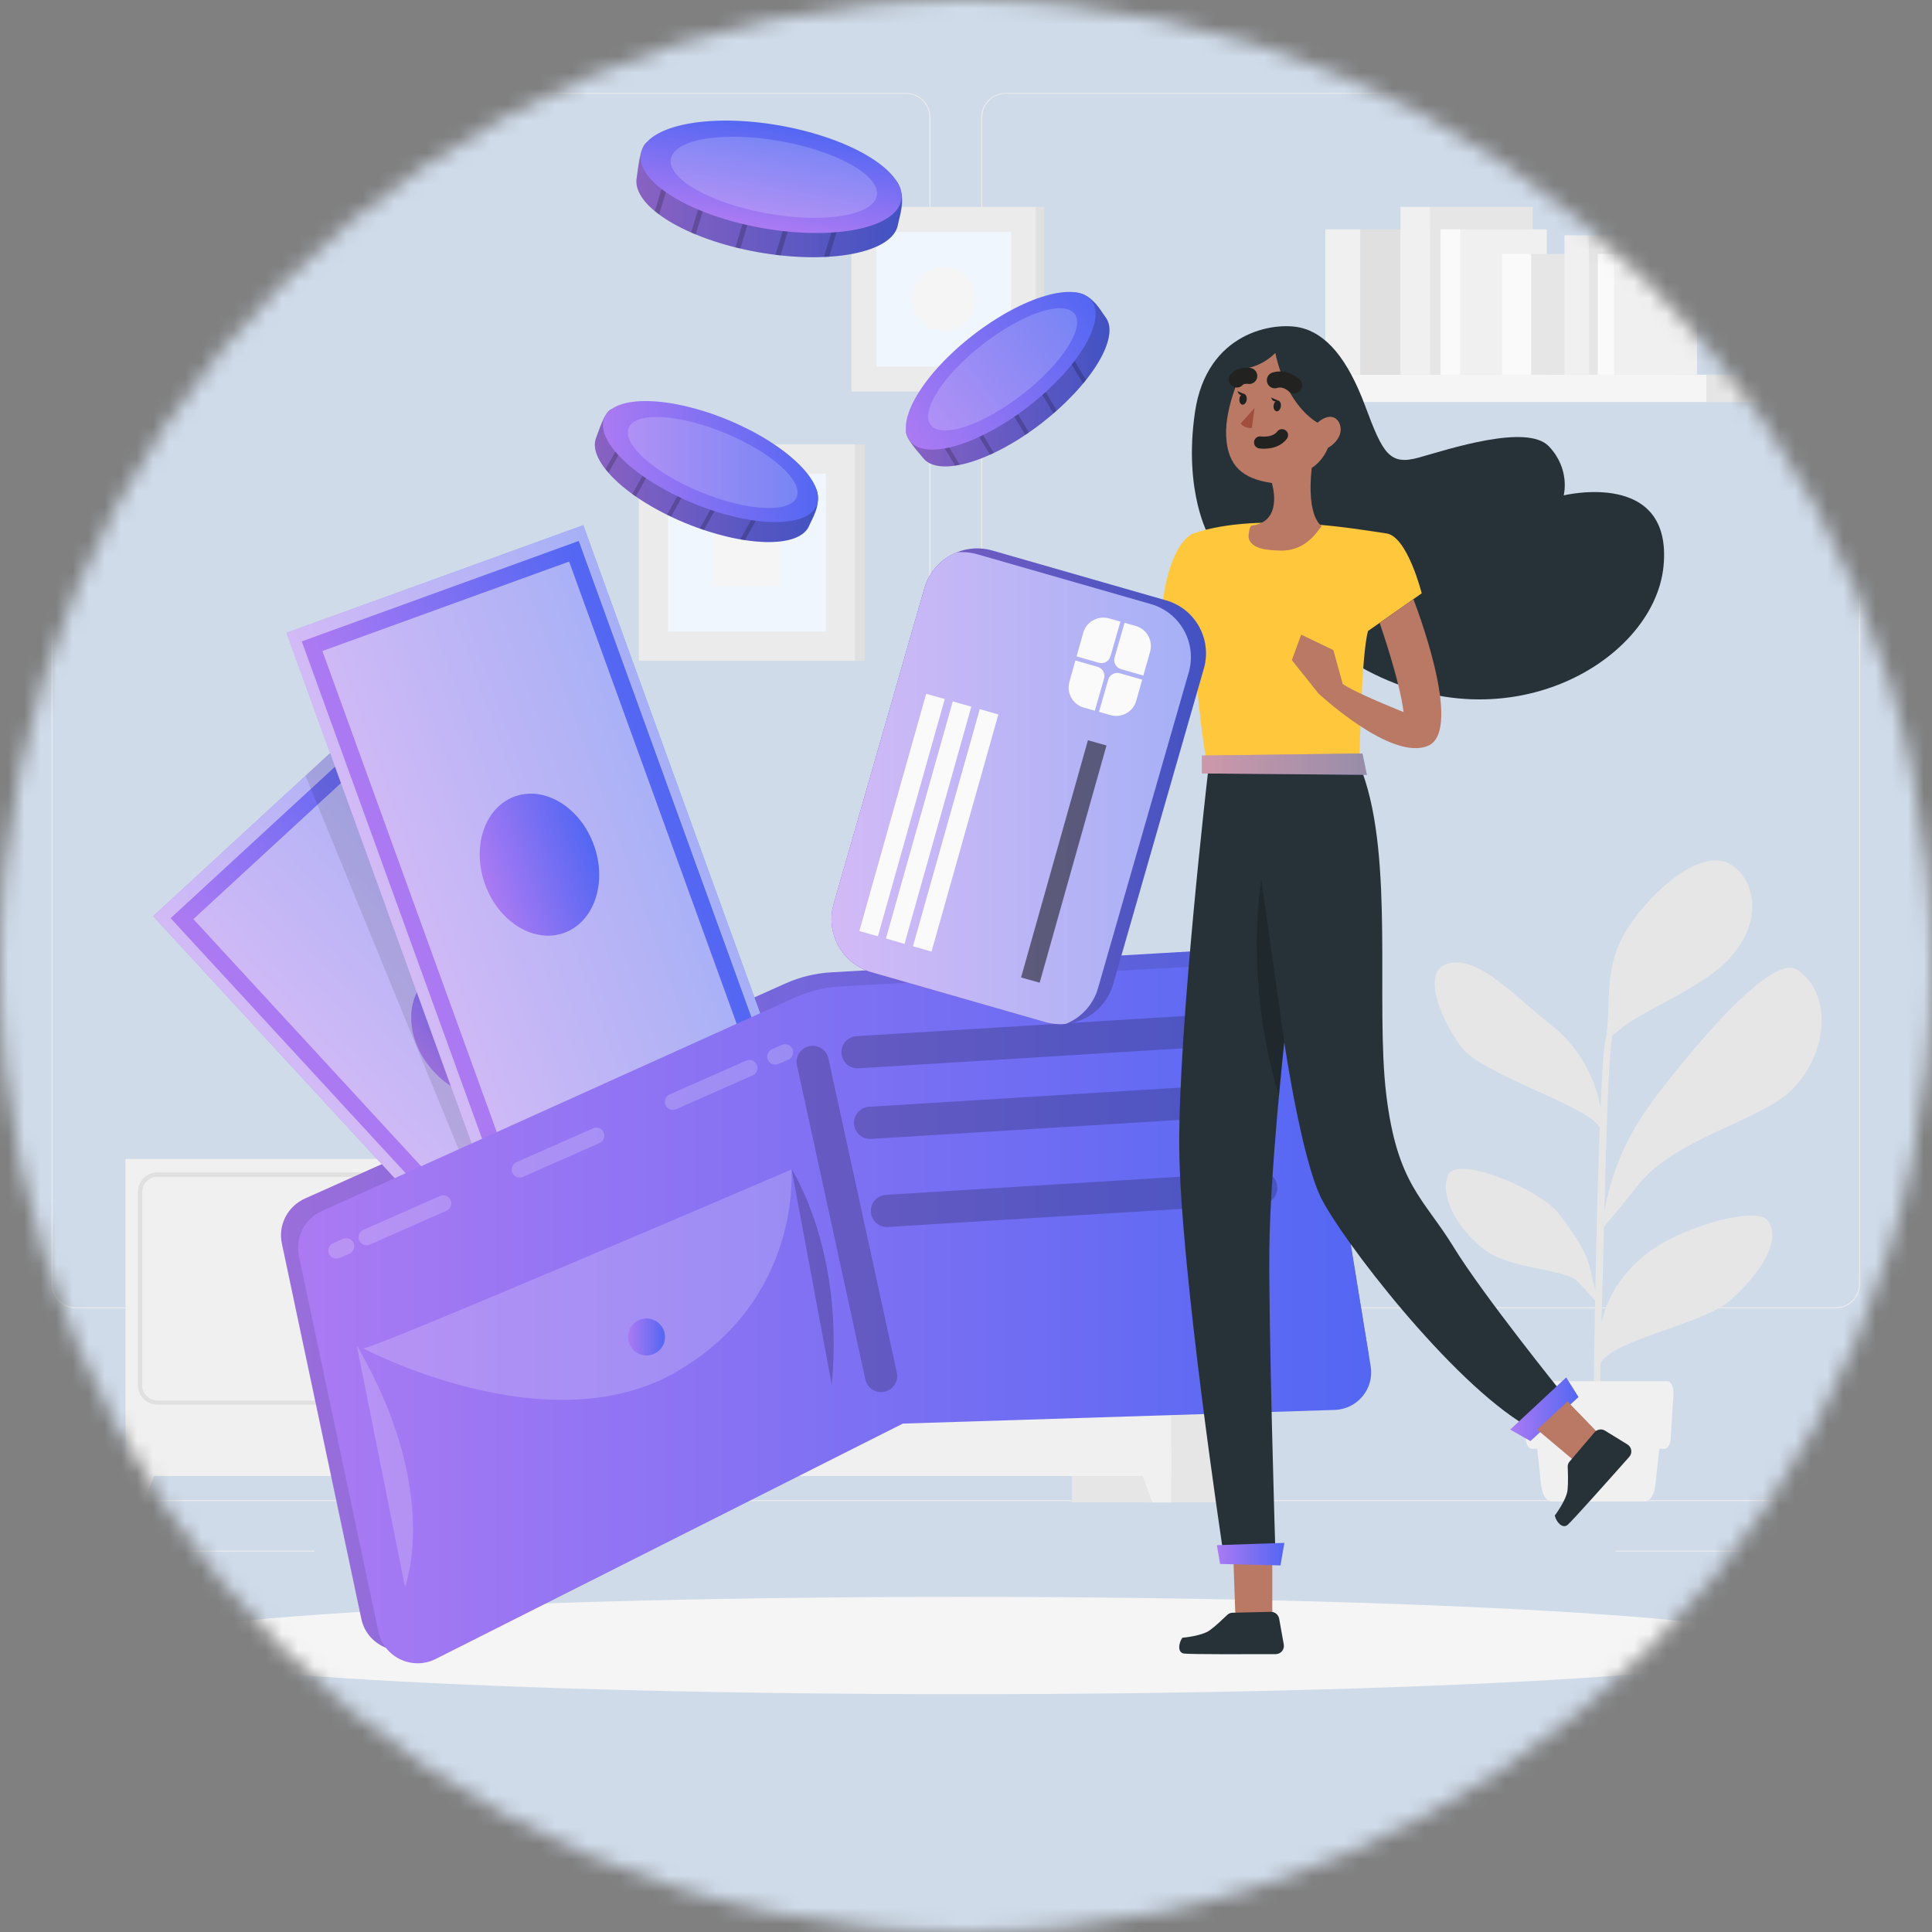 <svg width="120" height="120" viewBox="0 0 120 120" fill="none" xmlns="http://www.w3.org/2000/svg">
<rect x="0" y="0" width="120" height="120" fill="#808080" stroke="none"/>
<mask id="mask0_9_10836" style="mask-type:alpha" maskUnits="userSpaceOnUse" x="0" y="0" width="120" height="120">
<circle cx="60" cy="60" r="60" fill="#D9D9D9"/>
</mask>
<g mask="url(#mask0_9_10836)">
<rect x="-4" y="-9" width="132" height="137" fill="#CFDBE9"/>
<path d="M126.48 93.173H-7V93.24H126.48V93.173Z" fill="#EBEBEB"/>
<path d="M39.243 94.877H33.055V94.943H39.243V94.877Z" fill="#EBEBEB"/>
<path d="M115.473 96.308H100.345V96.374H115.473V96.308Z" fill="#EBEBEB"/>
<path d="M19.533 96.308H4.405V96.374H19.533V96.308Z" fill="#EBEBEB"/>
<path d="M56.27 81.267H4.722C3.881 81.264 3.201 80.584 3.201 79.743V7.282C3.209 6.446 3.887 5.773 4.722 5.771H56.27C57.111 5.771 57.794 6.454 57.794 7.295V79.743C57.794 80.584 57.111 81.267 56.27 81.267ZM4.722 5.824C3.919 5.827 3.267 6.478 3.267 7.282V79.743C3.267 80.546 3.919 81.198 4.722 81.2H56.27C57.073 81.198 57.724 80.546 57.727 79.743V7.282C57.724 6.478 57.073 5.827 56.27 5.824H4.722Z" fill="#EBEBEB"/>
<path d="M114.016 81.267H62.466C61.625 81.264 60.944 80.584 60.941 79.743V7.282C60.949 6.446 61.63 5.773 62.466 5.771H114.016C114.851 5.773 115.527 6.446 115.535 7.282V79.743C115.535 80.584 114.857 81.264 114.016 81.267ZM62.466 5.824C61.662 5.827 61.011 6.478 61.008 7.282V79.743C61.011 80.546 61.662 81.198 62.466 81.2H114.016C114.819 81.198 115.471 80.546 115.473 79.743V7.282C115.471 6.478 114.819 5.827 114.016 5.824H62.466Z" fill="#EBEBEB"/>
<path d="M77.111 71.985H70.947V93.317H77.111V71.985Z" fill="#E6E6E6"/>
<path d="M72.746 71.985H66.582V93.317H72.746V71.985Z" fill="#E6E6E6"/>
<path d="M71.577 93.318H72.746V89.986H70.346L71.577 93.318Z" fill="#F0F0F0"/>
<path d="M41.76 71.985H35.596V93.317H41.76V71.985Z" fill="#E6E6E6"/>
<path d="M72.749 71.985H40.74V91.678H72.749V71.985Z" fill="#F0F0F0"/>
<path d="M70.755 87.247H58.218C57.546 87.244 57.001 86.7 56.998 86.027V74.038C57.001 73.365 57.546 72.82 58.218 72.818H70.752C71.425 72.82 71.969 73.365 71.972 74.038V86.027C71.969 86.7 71.425 87.244 70.755 87.247ZM58.218 73.093C57.695 73.093 57.271 73.517 57.268 74.04V86.03C57.263 86.553 57.682 86.983 58.208 86.991C58.21 86.991 58.216 86.991 58.218 86.991H70.752C71.275 86.996 71.705 86.574 71.711 86.048C71.711 86.043 71.711 86.035 71.711 86.03V74.04C71.708 73.517 71.284 73.093 70.76 73.093H58.218Z" fill="#E0E0E0"/>
<path d="M55.266 87.247H42.732C42.059 87.244 41.515 86.7 41.512 86.027V74.038C41.515 73.365 42.059 72.82 42.732 72.818H55.266C55.939 72.818 56.486 73.362 56.486 74.038V86.027C56.486 86.7 55.939 87.247 55.266 87.247ZM42.732 73.093C42.209 73.093 41.784 73.517 41.784 74.04V86.03C41.784 86.553 42.209 86.977 42.732 86.977H55.266C55.789 86.977 56.214 86.553 56.216 86.03V74.04C56.214 73.517 55.789 73.093 55.266 73.093H42.732Z" fill="#E0E0E0"/>
<path d="M54.102 76.609C53.45 76.611 52.922 76.083 52.922 75.434C52.919 74.782 53.448 74.254 54.096 74.254C54.748 74.251 55.276 74.78 55.276 75.428C55.276 75.431 55.276 75.431 55.276 75.434C55.276 76.083 54.751 76.609 54.102 76.609Z" fill="#FAFAFA"/>
<path d="M59.382 76.609C58.731 76.614 58.2 76.088 58.197 75.439C58.192 74.788 58.718 74.259 59.366 74.254C60.018 74.249 60.546 74.775 60.552 75.423C60.552 75.429 60.552 75.437 60.552 75.442C60.549 76.085 60.026 76.606 59.382 76.609Z" fill="#FAFAFA"/>
<path d="M41.91 93.318H40.74V89.986H43.138L41.91 93.318Z" fill="#F0F0F0"/>
<path d="M39.798 71.985H33.634V93.317H39.798V71.985Z" fill="#E6E6E6"/>
<path d="M38.626 93.318H39.798V89.986H37.398L38.626 93.318Z" fill="#F0F0F0"/>
<path d="M39.798 71.985H7.79V91.678H39.798V71.985Z" fill="#F0F0F0"/>
<path d="M37.804 87.247H25.267C24.595 87.247 24.047 86.702 24.045 86.027V74.038C24.047 73.365 24.592 72.818 25.267 72.818H37.801C38.474 72.82 39.019 73.365 39.021 74.038V86.027C39.021 86.7 38.477 87.244 37.804 87.247ZM25.267 73.093C24.744 73.093 24.32 73.517 24.317 74.04V86.03C24.312 86.553 24.731 86.983 25.257 86.991C25.259 86.991 25.265 86.991 25.267 86.991H37.801C38.325 86.996 38.754 86.574 38.76 86.048C38.76 86.043 38.76 86.035 38.76 86.03V74.04C38.757 73.517 38.335 73.095 37.812 73.093H25.267Z" fill="#E0E0E0"/>
<path d="M22.315 87.247H9.784C9.111 87.247 8.564 86.7 8.564 86.027V74.038C8.564 73.365 9.111 72.818 9.784 72.818H22.318C22.99 72.82 23.535 73.365 23.538 74.038V86.027C23.535 86.7 22.99 87.244 22.315 87.247ZM9.784 73.093C9.261 73.093 8.836 73.517 8.833 74.04V86.03C8.828 86.553 9.247 86.983 9.773 86.991C9.776 86.991 9.781 86.991 9.784 86.991H22.318C22.841 86.991 23.265 86.566 23.268 86.043V74.04C23.265 73.517 22.841 73.093 22.318 73.093H9.784Z" fill="#E0E0E0"/>
<path d="M21.154 76.609C20.502 76.611 19.974 76.083 19.974 75.434C19.971 74.782 20.5 74.254 21.148 74.254C21.8 74.251 22.328 74.78 22.328 75.428C22.328 75.431 22.328 75.431 22.328 75.434C22.328 76.083 21.802 76.609 21.154 76.609Z" fill="#FAFAFA"/>
<path d="M26.434 76.609C25.783 76.614 25.254 76.088 25.249 75.439C25.244 74.788 25.769 74.259 26.418 74.254C27.07 74.249 27.598 74.775 27.603 75.423C27.603 75.429 27.603 75.437 27.603 75.442C27.598 76.085 27.078 76.606 26.434 76.609Z" fill="#FAFAFA"/>
<path d="M8.959 93.318H7.79V89.986H10.187L8.959 93.318Z" fill="#F0F0F0"/>
<path d="M64.353 12.85H52.885V24.319H64.353V12.85Z" fill="#EBEBEB"/>
<path d="M64.863 12.853H64.356V24.322H64.863V12.853Z" fill="#E0E0E0"/>
<path d="M62.802 14.407H54.441V22.768H62.802V14.407Z" fill="#EFF6FE"/>
<path d="M60.02 19.984C59.249 20.755 57.994 20.755 57.223 19.984C56.451 19.212 56.451 17.957 57.223 17.186C57.994 16.414 59.249 16.414 60.02 17.186C60.792 17.96 60.792 19.212 60.02 19.984Z" fill="#F5F5F5"/>
<path d="M53.12 27.597H39.673V41.044H53.12V27.597Z" fill="#EBEBEB"/>
<path d="M53.715 27.6H53.119V41.047H53.715V27.6Z" fill="#E0E0E0"/>
<path d="M51.299 29.42H41.496V39.223H51.299V29.42Z" fill="#EFF6FE"/>
<path d="M48.485 32.229H44.304V36.41H48.485V32.229Z" fill="#F5F5F5"/>
<path d="M113.266 23.272H105.986V24.973H113.266V23.272Z" fill="#E6E6E6"/>
<path d="M105.986 23.272H75.851V24.973H105.986V23.272Z" fill="#F5F5F5"/>
<path d="M92.974 14.244H84.49V23.275H92.974V14.244Z" fill="#E0E0E0"/>
<path d="M84.49 14.244H82.317V23.275H84.49V14.244Z" fill="#F0F0F0"/>
<path d="M95.198 12.85H88.825V23.272H95.198V12.85Z" fill="#E6E6E6"/>
<path d="M88.828 12.85H86.986V23.272H88.828V12.85Z" fill="#F0F0F0"/>
<path d="M96.079 14.244H90.705V23.275H96.079V14.244Z" fill="#F0F0F0"/>
<path d="M90.705 14.244H89.477V23.275H90.705V14.244Z" fill="#FAFAFA"/>
<path d="M102.149 15.771H95.102V23.273H102.149V15.771Z" fill="#E6E6E6"/>
<path d="M95.102 15.771H93.297V23.273H95.102V15.771Z" fill="#FAFAFA"/>
<path d="M103.997 14.615H98.703V23.275H103.997V14.615Z" fill="#E6E6E6"/>
<path d="M98.703 14.615H97.173V23.275H98.703V14.615Z" fill="#F0F0F0"/>
<path d="M105.404 15.771H100.262V23.273H105.404V15.771Z" fill="#F0F0F0"/>
<path d="M100.262 15.771H99.242V23.273H100.262V15.771Z" fill="#FAFAFA"/>
<path d="M101.677 73.691C103.957 70.709 109.384 69.601 111.261 67.724C113.717 65.26 113.703 61.563 111.613 60.228C109.798 59.069 103.775 66.907 103.097 67.783C100.761 70.794 100.088 73.031 99.648 75.196C99.696 73.357 99.747 71.665 99.787 70.362C99.915 66.106 100.072 64.74 100.144 64.32C100.403 64.112 100.694 63.875 100.865 63.746C102.323 62.66 105.553 61.365 107.171 59.787C109.528 57.481 109.149 54.721 107.494 53.693C105.767 52.62 102.707 55.158 101.084 57.676C99.461 60.193 100.155 62.604 99.701 64.681C99.605 65.092 99.506 66.648 99.416 68.808C99.031 66.68 97.857 64.777 96.124 63.482C93.887 61.696 91.957 59.526 90.115 59.806C88.273 60.086 89.274 62.962 90.721 64.98C92.018 66.776 98.423 68.57 99.365 70.015C99.253 72.941 99.154 76.649 99.085 80.103C98.577 78.32 98.927 78.17 96.858 75.434C95.627 73.811 90.585 71.801 89.987 72.922C89.389 74.043 90.299 76.147 92.202 77.623C93.737 78.814 97.13 78.811 97.934 79.55C98.118 79.721 98.724 80.383 99.074 80.765C98.991 84.978 98.954 88.699 98.997 89.967L99.325 89.981C99.309 89.655 99.349 87.511 99.413 84.673C100.241 83.162 105.812 82.281 107.531 80.712C109.331 79.07 110.623 77.153 109.854 75.869C109.21 74.799 104.146 76.254 102.069 78.029C100.697 79.209 99.859 80.469 99.474 82.164C99.522 80.231 99.576 78.157 99.627 76.197C100.04 75.709 100.993 74.585 101.677 73.691Z" fill="#E6E6E6"/>
<path d="M102.163 93.261H96.38C96.063 93.261 95.79 92.85 95.729 92.279L95.318 88.539H103.223L102.811 92.279C102.747 92.85 102.478 93.261 102.163 93.261Z" fill="#F0F0F0"/>
<path d="M103.388 89.986H95.15C94.952 89.986 94.787 89.713 94.765 89.35L94.597 86.585C94.57 86.16 94.749 85.789 94.981 85.789H103.556C103.786 85.789 103.967 86.16 103.941 86.585L103.772 89.35C103.754 89.713 103.586 89.986 103.388 89.986Z" fill="#F0F0F0"/>
<path d="M59.74 105.229C88.327 105.229 111.501 103.876 111.501 102.207C111.501 100.538 88.327 99.185 59.74 99.185C31.153 99.185 7.979 100.538 7.979 102.207C7.979 103.876 31.153 105.229 59.74 105.229Z" fill="#F5F5F5"/>
<path d="M50.26 32.648C49.67 34.082 46.197 33.986 42.556 32.483C38.914 30.98 36.442 28.601 37.035 27.17C37.171 26.839 37.553 25.598 37.964 25.424C39.32 24.853 41.902 26.14 44.697 27.293C47.3 28.366 50.274 29.058 50.736 30.47C51.016 31.332 50.428 32.24 50.26 32.648Z" fill="url(#paint0_linear_9_10836)"/>
<path opacity="0.2" d="M50.738 30.473C50.96 31.596 50.471 32.136 50.26 32.648C50.041 33.177 49.433 33.497 48.57 33.615C48.466 33.631 48.357 33.641 48.245 33.649C47.665 33.692 46.995 33.657 46.264 33.545C46.17 33.535 46.077 33.516 45.981 33.5C45.266 33.377 44.502 33.179 43.714 32.918C43.629 32.889 43.544 32.859 43.458 32.827C43.159 32.723 42.855 32.608 42.553 32.483C42.252 32.36 41.958 32.226 41.672 32.09C41.589 32.053 41.509 32.013 41.429 31.973C40.711 31.618 40.062 31.231 39.488 30.836C39.414 30.785 39.342 30.731 39.27 30.683C38.672 30.248 38.17 29.802 37.791 29.362C37.724 29.287 37.665 29.215 37.606 29.14C37.032 28.412 36.806 27.72 37.032 27.168C37.179 26.81 37.502 25.595 37.959 25.422C38.415 25.251 39.005 25.275 39.689 25.419C39.777 25.438 39.867 25.459 39.958 25.483C41.306 25.825 42.975 26.585 44.691 27.293C46.718 28.129 49.112 28.996 50.284 29.997C50.356 30.059 50.423 30.12 50.484 30.184C50.586 30.28 50.666 30.376 50.738 30.473Z" fill="black"/>
<g opacity="0.2">
<path d="M40.086 25.261L39.964 25.486L37.796 29.365C37.729 29.29 37.67 29.218 37.612 29.143L39.694 25.422L39.854 25.133L40.086 25.261Z" fill="black"/>
</g>
<g opacity="0.2">
<path d="M41.726 26.842L39.491 30.838C39.416 30.787 39.344 30.734 39.272 30.686L41.493 26.711L41.726 26.842Z" fill="black"/>
</g>
<g opacity="0.2">
<path d="M45.834 29.138L43.72 32.92C43.634 32.891 43.549 32.862 43.463 32.83L45.602 29.007L45.834 29.138Z" fill="black"/>
</g>
<g opacity="0.2">
<path d="M43.923 28.07L41.675 32.093C41.592 32.056 41.512 32.016 41.432 31.976L43.688 27.939L43.923 28.07Z" fill="black"/>
</g>
<g opacity="0.2">
<path d="M48.325 29.869L46.267 33.548C46.173 33.537 46.08 33.519 45.984 33.502L48.09 29.736L48.325 29.869Z" fill="black"/>
</g>
<path d="M50.722 31.388C50.132 32.822 46.702 32.766 43.06 31.263C39.419 29.76 36.947 27.381 37.54 25.95C38.13 24.517 41.56 24.573 45.201 26.076C48.84 27.579 51.312 29.957 50.722 31.388Z" fill="url(#paint1_linear_9_10836)"/>
<path opacity="0.2" d="M49.483 30.878C49.067 31.89 46.392 31.749 43.511 30.561C40.631 29.373 38.634 27.589 39.051 26.575C39.467 25.563 42.142 25.705 45.023 26.893C47.906 28.083 49.903 29.867 49.483 30.878Z" fill="#EFF6FE"/>
<path d="M68.659 19.69C69.607 20.915 67.797 23.879 64.684 26.292C61.571 28.703 58.277 29.664 57.329 28.438C57.11 28.155 56.224 27.205 56.278 26.765C56.456 25.304 58.856 23.705 61.248 21.852C63.475 20.128 65.552 17.891 67.009 18.192C67.893 18.379 68.389 19.343 68.659 19.69Z" fill="url(#paint2_linear_9_10836)"/>
<path opacity="0.2" d="M67.009 18.195C68.096 18.564 68.32 19.252 68.659 19.69C69.009 20.141 68.985 20.83 68.659 21.636C68.622 21.735 68.576 21.834 68.528 21.935C68.277 22.459 67.914 23.024 67.455 23.601C67.399 23.676 67.338 23.748 67.276 23.823C66.814 24.381 66.262 24.947 65.642 25.499C65.576 25.558 65.506 25.619 65.437 25.678C65.197 25.884 64.948 26.092 64.687 26.292C64.43 26.492 64.169 26.682 63.91 26.861C63.835 26.914 63.76 26.962 63.688 27.013C63.024 27.459 62.364 27.832 61.734 28.131C61.651 28.171 61.571 28.206 61.491 28.244C60.819 28.545 60.178 28.759 59.612 28.871C59.516 28.892 59.422 28.908 59.329 28.922C58.41 29.058 57.698 28.911 57.332 28.438C57.094 28.134 56.203 27.25 56.278 26.767C56.355 26.284 56.67 25.785 57.135 25.267C57.196 25.2 57.257 25.131 57.324 25.064C58.29 24.066 59.78 22.995 61.248 21.858C62.981 20.518 64.924 18.87 66.377 18.35C66.465 18.318 66.553 18.291 66.638 18.267C66.769 18.233 66.889 18.209 67.009 18.195Z" fill="black"/>
<g opacity="0.2">
<path d="M57.191 24.842L57.321 25.061L59.606 28.871C59.51 28.892 59.417 28.908 59.324 28.922L57.132 25.264L56.961 24.981L57.191 24.842Z" fill="black"/>
</g>
<g opacity="0.2">
<path d="M59.377 24.207L61.732 28.131C61.649 28.171 61.569 28.206 61.489 28.243L59.145 24.34L59.377 24.207Z" fill="black"/>
</g>
<g opacity="0.2">
<path d="M63.411 21.786L65.64 25.502C65.573 25.561 65.504 25.622 65.434 25.681L63.181 21.924L63.411 21.786Z" fill="black"/>
</g>
<g opacity="0.2">
<path d="M61.537 22.912L63.907 26.863C63.833 26.917 63.758 26.965 63.686 27.015L61.307 23.051L61.537 22.912Z" fill="black"/>
</g>
<g opacity="0.2">
<path d="M65.285 19.986L67.453 23.604C67.396 23.678 67.335 23.75 67.274 23.825L65.055 20.125L65.285 19.986Z" fill="black"/>
</g>
<path d="M63.875 25.248C66.988 22.837 68.743 19.889 67.794 18.664C66.846 17.439 63.552 18.4 60.439 20.811C57.325 23.223 55.571 26.171 56.52 27.396C57.468 28.621 60.761 27.659 63.875 25.248Z" fill="url(#paint3_linear_9_10836)"/>
<path opacity="0.2" d="M63.489 24.507C65.953 22.599 67.407 20.35 66.736 19.483C66.066 18.617 63.524 19.462 61.06 21.371C58.596 23.279 57.142 25.529 57.813 26.395C58.483 27.261 61.025 26.416 63.489 24.507Z" fill="#EFF6FE"/>
<path d="M55.773 13.95C55.461 15.707 51.531 16.452 47.065 15.659C42.601 14.863 39.235 12.794 39.547 11.038C39.619 10.629 39.745 9.142 40.164 8.846C41.549 7.869 44.769 8.683 48.199 9.295C51.392 9.863 54.908 9.909 55.776 11.385C56.299 12.282 55.861 13.448 55.773 13.95Z" fill="url(#paint4_linear_9_10836)"/>
<path opacity="0.2" d="M55.773 11.385C56.299 12.594 55.883 13.32 55.77 13.95C55.656 14.599 55.05 15.109 54.107 15.453C53.995 15.499 53.875 15.536 53.749 15.574C53.109 15.763 52.345 15.891 51.496 15.945C51.387 15.955 51.28 15.958 51.168 15.963C50.335 16.001 49.427 15.966 48.477 15.865C48.376 15.854 48.269 15.841 48.165 15.827C47.804 15.782 47.433 15.728 47.062 15.662C46.694 15.598 46.331 15.52 45.976 15.437C45.874 15.416 45.773 15.389 45.674 15.365C44.78 15.141 43.952 14.869 43.21 14.562C43.111 14.522 43.02 14.482 42.927 14.444C42.15 14.103 41.472 13.721 40.938 13.323C40.845 13.256 40.759 13.19 40.676 13.12C39.852 12.442 39.427 11.719 39.547 11.043C39.625 10.605 39.689 9.159 40.161 8.852C40.634 8.545 41.304 8.427 42.105 8.424C42.209 8.424 42.316 8.424 42.425 8.43C44.024 8.483 46.09 8.929 48.194 9.303C50.677 9.746 53.584 10.13 55.151 10.969C55.247 11.019 55.338 11.073 55.423 11.129C55.554 11.206 55.669 11.294 55.773 11.385Z" fill="black"/>
<g opacity="0.2">
<path d="M42.511 8.141L42.425 8.422L40.938 13.318C40.845 13.251 40.759 13.184 40.676 13.115L42.105 8.416L42.214 8.053L42.511 8.141Z" fill="black"/>
</g>
<g opacity="0.2">
<path d="M44.742 9.516L43.21 14.559C43.111 14.519 43.02 14.479 42.927 14.442L44.449 9.425L44.742 9.516Z" fill="black"/>
</g>
<g opacity="0.2">
<path d="M49.929 11.089L48.48 15.864C48.378 15.854 48.271 15.841 48.167 15.827L49.633 11.001L49.929 11.089Z" fill="black"/>
</g>
<g opacity="0.2">
<path d="M47.519 10.357L45.978 15.435C45.877 15.413 45.775 15.387 45.677 15.363L47.222 10.266L47.519 10.357Z" fill="black"/>
</g>
<g opacity="0.2">
<path d="M52.911 11.297L51.499 15.942C51.39 15.953 51.283 15.955 51.171 15.961L52.615 11.206L52.911 11.297Z" fill="black"/>
</g>
<path d="M55.981 12.42C56.293 10.664 52.927 8.596 48.462 7.801C43.997 7.007 40.124 7.787 39.812 9.543C39.499 11.299 42.865 13.367 47.33 14.162C51.795 14.956 55.668 14.177 55.981 12.42Z" fill="url(#paint5_linear_9_10836)"/>
<path opacity="0.2" d="M54.461 12.15C54.682 10.909 51.997 9.394 48.464 8.765C44.931 8.136 41.888 8.633 41.667 9.874C41.446 11.115 44.131 12.63 47.664 13.259C51.197 13.888 54.241 13.392 54.461 12.15Z" fill="#EFF6FE"/>
<path d="M79.079 58.797L51.606 60.396C50.631 60.452 49.676 60.687 48.787 61.085L18.946 74.441C17.862 74.927 17.264 76.088 17.507 77.233L22.443 100.549C22.782 102.149 24.565 102.992 26.047 102.253L55.501 87.549L82.699 86.63C84.127 86.582 85.195 85.303 84.968 83.912L81.326 61.584C81.137 60.431 80.261 58.762 79.079 58.797Z" fill="url(#paint6_linear_9_10836)"/>
<path opacity="0.1" d="M79.079 58.797L51.606 60.396C50.631 60.452 49.676 60.687 48.787 61.085L18.946 74.441C17.862 74.927 17.264 76.088 17.507 77.233L22.443 100.549C22.782 102.149 24.565 102.992 26.047 102.253L55.501 87.549L82.699 86.63C84.127 86.582 85.195 85.303 84.968 83.912L81.326 61.584C81.137 60.431 80.261 58.762 79.079 58.797Z" fill="black"/>
<path d="M23.932 43.618L9.514 56.907L35.384 84.975L49.802 71.687L23.932 43.618Z" fill="url(#paint7_linear_9_10836)"/>
<path opacity="0.5" d="M49.804 71.683L35.386 84.972L9.517 56.907L18.978 48.185L23.936 43.615L24.761 44.512L49.804 71.683Z" fill="#FAFAFA"/>
<path d="M24.026 45.334L11.304 57.059L35.502 83.314L48.224 71.588L24.026 45.334Z" stroke="url(#paint8_linear_9_10836)" stroke-miterlimit="10"/>
<path d="M32.631 67.428C34.091 66.083 33.906 63.509 32.219 61.679C30.532 59.849 27.982 59.456 26.523 60.801C25.063 62.146 25.248 64.72 26.935 66.55C28.622 68.38 31.172 68.773 32.631 67.428Z" fill="url(#paint9_linear_9_10836)"/>
<path opacity="0.1" d="M35.233 73.581L30.11 75.351L18.978 48.185L23.935 43.615L24.76 44.512L35.233 73.581Z" fill="black"/>
<path d="M36.228 32.621L17.794 39.303L30.803 75.189L49.237 68.507L36.228 32.621Z" fill="url(#paint10_linear_9_10836)"/>
<path opacity="0.5" d="M36.228 32.621L17.794 39.303L30.803 75.189L49.237 68.507L36.228 32.621Z" fill="#FAFAFA"/>
<path d="M35.649 34.24L19.384 40.137L31.552 73.704L47.818 67.808L35.649 34.24Z" stroke="url(#paint11_linear_9_10836)" stroke-miterlimit="10"/>
<path d="M35.042 57.942C36.907 57.266 37.732 54.821 36.884 52.481C36.036 50.142 33.836 48.793 31.97 49.47C30.105 50.146 29.28 52.591 30.128 54.931C30.976 57.27 33.176 58.619 35.042 57.942Z" fill="url(#paint12_linear_9_10836)"/>
<path d="M79.257 59.745L52.161 61.272C51.2 61.325 50.258 61.557 49.382 61.953L19.979 75.226C18.911 75.706 18.324 76.868 18.567 78.013L23.497 101.332C23.837 102.931 25.599 103.777 27.059 103.043L56.077 88.422L82.904 87.573C84.314 87.527 85.363 86.254 85.136 84.863L81.487 62.537C81.292 61.384 80.427 59.713 79.257 59.745Z" fill="url(#paint13_linear_9_10836)"/>
<path opacity="0.2" d="M53.264 65.356L76.513 63.925" stroke="black" stroke-width="2" stroke-miterlimit="10" stroke-linecap="round" stroke-linejoin="round"/>
<path opacity="0.2" d="M50.479 65.957L54.727 85.466" stroke="black" stroke-width="2" stroke-miterlimit="10" stroke-linecap="round" stroke-linejoin="round"/>
<path opacity="0.2" d="M22.16 83.571L25.155 98.579C25.155 98.577 27.451 92.624 22.16 83.571Z" fill="#FAFAFA"/>
<path opacity="0.2" d="M22.552 83.747C22.654 84.022 49.155 72.641 49.155 72.641C49.155 72.641 49.825 80.821 41.851 85.295C33.877 89.767 22.552 83.747 22.552 83.747Z" fill="#FAFAFA"/>
<path d="M40.156 84.19C40.79 84.19 41.304 83.676 41.304 83.042C41.304 82.408 40.79 81.894 40.156 81.894C39.522 81.894 39.008 82.408 39.008 83.042C39.008 83.676 39.522 84.19 40.156 84.19Z" fill="url(#paint14_linear_9_10836)"/>
<path opacity="0.2" d="M49.171 72.641C49.171 72.641 52.457 77.586 51.662 86.013L49.171 72.641Z" fill="black"/>
<g opacity="0.2">
<path d="M20.892 77.676L21.503 77.407" stroke="#FAFAFA" stroke-linecap="round" stroke-linejoin="round"/>
<path d="M22.771 76.846L47.519 65.906" stroke="#FAFAFA" stroke-linecap="round" stroke-linejoin="round" stroke-dasharray="5.2 5.2"/>
<path d="M48.154 65.626L48.763 65.356" stroke="#FAFAFA" stroke-linecap="round" stroke-linejoin="round"/>
</g>
<path opacity="0.2" d="M54.043 69.742L77.293 68.309" stroke="black" stroke-width="2" stroke-miterlimit="10" stroke-linecap="round" stroke-linejoin="round"/>
<path opacity="0.2" d="M55.09 75.212L78.339 73.779" stroke="black" stroke-width="2" stroke-miterlimit="10" stroke-linecap="round" stroke-linejoin="round"/>
<path d="M73.243 36.354C73.243 36.354 72.658 42.582 70.344 43.118C68.029 43.655 66.075 42.691 66.075 42.691L64.193 41.244L63.275 44.445C63.275 44.445 64.278 45.809 66.374 44.864C66.374 44.864 70.109 46.511 72.178 44.864C74.247 43.217 74.906 38.708 74.906 38.708L73.243 36.354Z" fill="#B97964"/>
<path d="M75.104 33.337C75.104 33.337 73.489 30.584 74.223 25.595C74.957 20.606 79.14 19.981 80.755 20.347C82.37 20.712 83.692 22.261 84.792 25.211C85.891 28.163 86.297 28.932 88.131 28.419C89.965 27.907 94.845 26.292 96.204 27.723C97.563 29.154 97.123 30.769 97.123 30.769C97.123 30.769 103.911 29.116 103.324 35.171C102.737 41.226 92.939 46.877 83.62 40.895C74.297 34.915 75.104 33.337 75.104 33.337Z" fill="#263238"/>
<path d="M75.029 47.99C75.029 47.99 73.184 63.856 73.246 71.299C73.307 78.739 75.953 96.267 75.953 96.267H79.212C79.212 96.267 78.782 82.247 78.844 77.449C78.905 72.652 79.767 64.721 79.767 64.721C79.767 64.721 80.814 71.854 82.042 74.377C83.273 76.897 90.099 85.816 94.835 88.582L97.048 86.553C97.048 86.553 92.128 80.463 90.283 77.452C88.438 74.438 86.778 73.579 86.102 67.98C85.427 62.385 86.594 53.404 84.626 47.993H75.029V47.99Z" fill="#263238"/>
<path opacity="0.2" d="M79.765 64.718L78.347 54.662C78.347 54.662 77.229 60.708 79.434 68.09L79.765 64.718Z" fill="black"/>
<path d="M76.62 97.159L76.729 100.275L78.916 100.456L79.025 100.165V96.94L76.62 97.159Z" fill="#B97964"/>
<path d="M75.582 95.974L75.782 97.14L79.535 97.231L79.773 95.83L75.582 95.974Z" fill="url(#paint15_linear_9_10836)"/>
<path d="M93.802 88.795L97.28 85.554L98.046 86.774L95.059 89.508L93.802 88.795Z" fill="url(#paint16_linear_9_10836)"/>
<path d="M95.478 88.795L97.774 90.728L99.248 88.995L97.363 87.047L95.478 88.795Z" fill="#B97964"/>
<path d="M99.693 88.862L101.082 89.716C101.351 89.882 101.407 90.25 101.196 90.488C100.19 91.622 97.619 94.511 97.363 94.716C97.045 94.973 96.661 94.535 96.57 94.134C96.57 94.134 97.299 93.168 97.363 92.549C97.411 92.092 97.387 91.43 97.373 91.112C97.368 90.992 97.408 90.875 97.486 90.784L99.037 88.966C99.202 88.774 99.48 88.728 99.693 88.862Z" fill="#263238"/>
<path d="M79.45 100.536L79.738 102.141C79.794 102.453 79.556 102.739 79.239 102.741C77.72 102.747 73.854 102.76 73.531 102.704C73.128 102.637 73.2 102.06 73.438 101.724C73.438 101.724 74.644 101.623 75.146 101.257C75.517 100.987 75.995 100.528 76.225 100.307C76.31 100.221 76.425 100.176 76.545 100.17L78.934 100.114C79.185 100.112 79.404 100.291 79.45 100.536Z" fill="#263238"/>
<path d="M84.973 39.191L88.305 36.853C88.305 36.853 87.418 33.308 86.108 33.131C84.797 32.955 78.275 31.714 74.129 33.131C74.129 33.131 72.64 33.556 72.18 37.739L73.953 38.305C73.953 38.305 74.591 46.138 74.981 47.344H84.445C84.439 47.344 84.546 40.609 84.973 39.191Z" fill="#FFC73C"/>
<path d="M85.691 38.687C85.691 38.687 86.951 42.291 87.178 44.229C87.178 44.229 84.178 43.035 83.401 42.486L82.816 40.377L80.819 39.418L80.24 40.999L81.884 43.065C81.884 43.065 86.401 47.294 88.695 46.325C90.988 45.355 87.787 37.213 87.787 37.213L85.691 38.687Z" fill="#B97964"/>
<path d="M77.215 22.907C77.215 22.907 76.062 25.216 76.158 27.09C76.254 28.964 77.191 29.736 78.996 30C78.996 30 79.765 32.405 77.746 32.645C77.594 32.664 77.538 33.276 77.552 33.374C77.605 33.764 77.989 33.978 78.339 34.068C78.713 34.167 79.111 34.183 79.498 34.197C80.363 34.226 81.076 33.876 81.65 33.238C81.695 33.19 82.098 32.67 82.098 32.67C82.098 32.67 81.137 32.192 81.473 29.063C81.473 29.063 82.122 28.703 82.482 27.814C82.482 27.814 83.107 27.501 83.251 26.877C83.395 26.252 82.843 25.387 81.834 26.252C81.834 26.252 79.936 25.291 79.212 21.924C79.209 21.919 78.465 22.763 77.215 22.907Z" fill="#B97964"/>
<path d="M77.757 26.578L77.923 25.344L77.05 26.311C77.047 26.311 77.325 26.631 77.757 26.578Z" fill="#A24E3F"/>
<path d="M78.264 27.48C78.264 27.48 79.185 27.621 79.629 27.029" stroke="#222221" stroke-width="0.75" stroke-miterlimit="10" stroke-linecap="round" stroke-linejoin="round"/>
<path d="M79.185 23.617C79.185 23.617 79.773 23.39 80.379 23.935" stroke="#222221" stroke-miterlimit="10" stroke-linecap="round" stroke-linejoin="round"/>
<path d="M77.592 23.35C77.592 23.35 77.069 23.267 76.82 23.572" stroke="#222221" stroke-miterlimit="10" stroke-linecap="round" stroke-linejoin="round"/>
<path d="M79.556 25.24C79.532 25.427 79.412 25.563 79.29 25.547C79.167 25.531 79.084 25.368 79.108 25.181C79.132 24.994 79.252 24.858 79.375 24.874C79.5 24.89 79.581 25.053 79.556 25.24Z" fill="#222221"/>
<path d="M77.435 24.828C77.459 24.642 77.377 24.478 77.253 24.462C77.129 24.446 77.009 24.584 76.984 24.769C76.96 24.955 77.041 25.119 77.166 25.135C77.29 25.151 77.41 25.013 77.435 24.828Z" fill="#222221"/>
<path d="M79.378 24.874L78.956 24.69C78.956 24.69 79.041 25.069 79.378 24.874Z" fill="#222221"/>
<path d="M77.285 24.479L76.863 24.295C76.863 24.295 76.951 24.674 77.285 24.479Z" fill="#222221"/>
<path d="M74.647 46.928V48.041L84.898 48.127L84.623 46.802L74.647 46.928Z" fill="url(#paint17_linear_9_10836)"/>
<path opacity="0.4" d="M74.647 46.928V48.041L84.898 48.127L84.623 46.802L74.647 46.928Z" fill="#FFC73C"/>
<path d="M74.773 41.525L69.137 61.138C68.739 62.524 67.543 63.463 66.195 63.597C65.776 63.637 65.341 63.602 64.908 63.479L54.12 60.38C52.308 59.857 51.259 57.964 51.779 56.151L57.417 36.535C57.722 35.486 58.48 34.693 59.422 34.311C60.106 34.034 60.883 33.975 61.646 34.197L72.431 37.293C74.247 37.814 75.293 39.707 74.773 41.525Z" fill="url(#paint18_linear_9_10836)"/>
<path opacity="0.2" d="M74.773 41.525L69.137 61.138C68.739 62.524 67.543 63.463 66.195 63.597C65.776 63.637 65.341 63.602 64.908 63.479L54.12 60.38C52.308 59.857 51.259 57.964 51.779 56.151L57.417 36.535C57.722 35.486 58.48 34.693 59.422 34.311C60.106 34.034 60.883 33.975 61.646 34.197L72.431 37.293C74.247 37.814 75.293 39.707 74.773 41.525Z" fill="black"/>
<path d="M73.835 41.757L68.2 61.37C67.898 62.422 67.135 63.218 66.195 63.597C65.776 63.637 65.341 63.602 64.908 63.479L54.12 60.38C52.308 59.857 51.259 57.964 51.779 56.151L57.417 36.535C57.722 35.486 58.48 34.693 59.422 34.311C59.842 34.271 60.277 34.306 60.709 34.429L71.494 37.525C73.307 38.049 74.356 39.941 73.835 41.757Z" fill="url(#paint19_linear_9_10836)"/>
<path opacity="0.5" d="M73.835 41.757L68.2 61.37C67.898 62.422 67.135 63.218 66.195 63.597C65.776 63.637 65.341 63.602 64.908 63.479L54.12 60.38C52.308 59.857 51.259 57.964 51.779 56.151L57.417 36.535C57.722 35.486 58.48 34.693 59.422 34.311C59.842 34.271 60.277 34.306 60.709 34.429L71.494 37.525C73.307 38.049 74.356 39.941 73.835 41.757Z" fill="#FAFAFA"/>
<path d="M58.68 43.419L57.527 43.094L53.375 57.828L54.529 58.153L58.68 43.419Z" fill="#FAFAFA"/>
<path d="M56.181 58.626L55.028 58.292L59.179 43.564L60.33 43.895L56.181 58.626Z" fill="#FAFAFA"/>
<path d="M57.858 59.106L56.705 58.775L60.856 44.045L62.009 44.378L57.858 59.106Z" fill="#FAFAFA"/>
<path opacity="0.5" d="M68.726 46.304L67.573 45.979L63.421 60.712L64.575 61.038L68.726 46.304Z" fill="black"/>
<path d="M68.576 42.144L68.002 44.143L67.319 43.951C66.63 43.756 66.23 43.041 66.422 42.352L66.796 41.025L68.176 41.42C68.486 41.511 68.665 41.834 68.576 42.144Z" fill="#FAFAFA"/>
<path d="M68.248 41.164L66.868 40.769L67.282 39.306C67.474 38.617 68.192 38.217 68.881 38.409L69.591 38.609L68.972 40.764C68.883 41.076 68.56 41.255 68.248 41.164Z" fill="#FAFAFA"/>
<path d="M69.556 41.818L70.944 42.216L70.576 43.521C70.384 44.21 69.668 44.613 68.98 44.418L68.259 44.215L68.833 42.219C68.921 41.909 69.244 41.73 69.556 41.818Z" fill="#FAFAFA"/>
<path d="M71.436 40.475L71.016 41.96L69.628 41.562C69.319 41.471 69.14 41.148 69.228 40.839L69.847 38.684L70.539 38.879C71.227 39.071 71.628 39.787 71.436 40.475Z" fill="#FAFAFA"/>
</g>
<defs>
<linearGradient id="paint0_linear_9_10836" x1="36.947" y1="25.285" x2="50.81" y2="25.285" gradientUnits="userSpaceOnUse">
<stop stop-color="#AB7AF3"/>
<stop offset="1" stop-color="#5367F3"/>
</linearGradient>
<linearGradient id="paint1_linear_9_10836" x1="37.452" y1="24.912" x2="50.809" y2="24.912" gradientUnits="userSpaceOnUse">
<stop stop-color="#AB7AF3"/>
<stop offset="1" stop-color="#5367F3"/>
</linearGradient>
<linearGradient id="paint2_linear_9_10836" x1="56.275" y1="18.166" x2="68.912" y2="18.166" gradientUnits="userSpaceOnUse">
<stop stop-color="#AB7AF3"/>
<stop offset="1" stop-color="#5367F3"/>
</linearGradient>
<linearGradient id="paint3_linear_9_10836" x1="54.802" y1="25.178" x2="66.077" y2="16.446" gradientUnits="userSpaceOnUse">
<stop stop-color="#AB7AF3"/>
<stop offset="1" stop-color="#5367F3"/>
</linearGradient>
<linearGradient id="paint4_linear_9_10836" x1="39.527" y1="8.393" x2="56.029" y2="8.393" gradientUnits="userSpaceOnUse">
<stop stop-color="#AB7AF3"/>
<stop offset="1" stop-color="#5367F3"/>
</linearGradient>
<linearGradient id="paint5_linear_9_10836" x1="39.248" y1="12.724" x2="40.38" y2="6.363" gradientUnits="userSpaceOnUse">
<stop stop-color="#AB7AF3"/>
<stop offset="1" stop-color="#5367F3"/>
</linearGradient>
<linearGradient id="paint6_linear_9_10836" x1="17.452" y1="58.802" x2="84.999" y2="58.802" gradientUnits="userSpaceOnUse">
<stop stop-color="#AB7AF3"/>
<stop offset="1" stop-color="#5367F3"/>
</linearGradient>
<linearGradient id="paint7_linear_9_10836" x1="9.518" y1="56.911" x2="23.936" y2="43.622" gradientUnits="userSpaceOnUse">
<stop stop-color="#AB7AF3"/>
<stop offset="1" stop-color="#5367F3"/>
</linearGradient>
<linearGradient id="paint8_linear_9_10836" x1="11.307" y1="57.063" x2="24.029" y2="45.337" gradientUnits="userSpaceOnUse">
<stop stop-color="#AB7AF3"/>
<stop offset="1" stop-color="#5367F3"/>
</linearGradient>
<linearGradient id="paint9_linear_9_10836" x1="23.881" y1="63.238" x2="29.166" y2="58.366" gradientUnits="userSpaceOnUse">
<stop stop-color="#AB7AF3"/>
<stop offset="1" stop-color="#5367F3"/>
</linearGradient>
<linearGradient id="paint10_linear_9_10836" x1="17.796" y1="39.308" x2="36.23" y2="32.626" gradientUnits="userSpaceOnUse">
<stop stop-color="#AB7AF3"/>
<stop offset="1" stop-color="#5367F3"/>
</linearGradient>
<linearGradient id="paint11_linear_9_10836" x1="19.385" y1="40.142" x2="35.651" y2="34.245" gradientUnits="userSpaceOnUse">
<stop stop-color="#AB7AF3"/>
<stop offset="1" stop-color="#5367F3"/>
</linearGradient>
<linearGradient id="paint12_linear_9_10836" x1="28.593" y1="50.695" x2="35.349" y2="48.246" gradientUnits="userSpaceOnUse">
<stop stop-color="#AB7AF3"/>
<stop offset="1" stop-color="#5367F3"/>
</linearGradient>
<linearGradient id="paint13_linear_9_10836" x1="18.512" y1="59.75" x2="85.168" y2="59.75" gradientUnits="userSpaceOnUse">
<stop stop-color="#AB7AF3"/>
<stop offset="1" stop-color="#5367F3"/>
</linearGradient>
<linearGradient id="paint14_linear_9_10836" x1="39.008" y1="81.895" x2="41.304" y2="81.895" gradientUnits="userSpaceOnUse">
<stop stop-color="#AB7AF3"/>
<stop offset="1" stop-color="#5367F3"/>
</linearGradient>
<linearGradient id="paint15_linear_9_10836" x1="75.581" y1="95.83" x2="79.773" y2="95.83" gradientUnits="userSpaceOnUse">
<stop stop-color="#AB7AF3"/>
<stop offset="1" stop-color="#5367F3"/>
</linearGradient>
<linearGradient id="paint16_linear_9_10836" x1="93.802" y1="85.555" x2="98.046" y2="85.555" gradientUnits="userSpaceOnUse">
<stop stop-color="#AB7AF3"/>
<stop offset="1" stop-color="#5367F3"/>
</linearGradient>
<linearGradient id="paint17_linear_9_10836" x1="74.647" y1="46.803" x2="84.898" y2="46.803" gradientUnits="userSpaceOnUse">
<stop stop-color="#AB7AF3"/>
<stop offset="1" stop-color="#5367F3"/>
</linearGradient>
<linearGradient id="paint18_linear_9_10836" x1="51.646" y1="34.065" x2="74.906" y2="34.065" gradientUnits="userSpaceOnUse">
<stop stop-color="#AB7AF3"/>
<stop offset="1" stop-color="#5367F3"/>
</linearGradient>
<linearGradient id="paint19_linear_9_10836" x1="51.646" y1="34.299" x2="73.969" y2="34.299" gradientUnits="userSpaceOnUse">
<stop stop-color="#AB7AF3"/>
<stop offset="1" stop-color="#5367F3"/>
</linearGradient>
</defs>
</svg>
